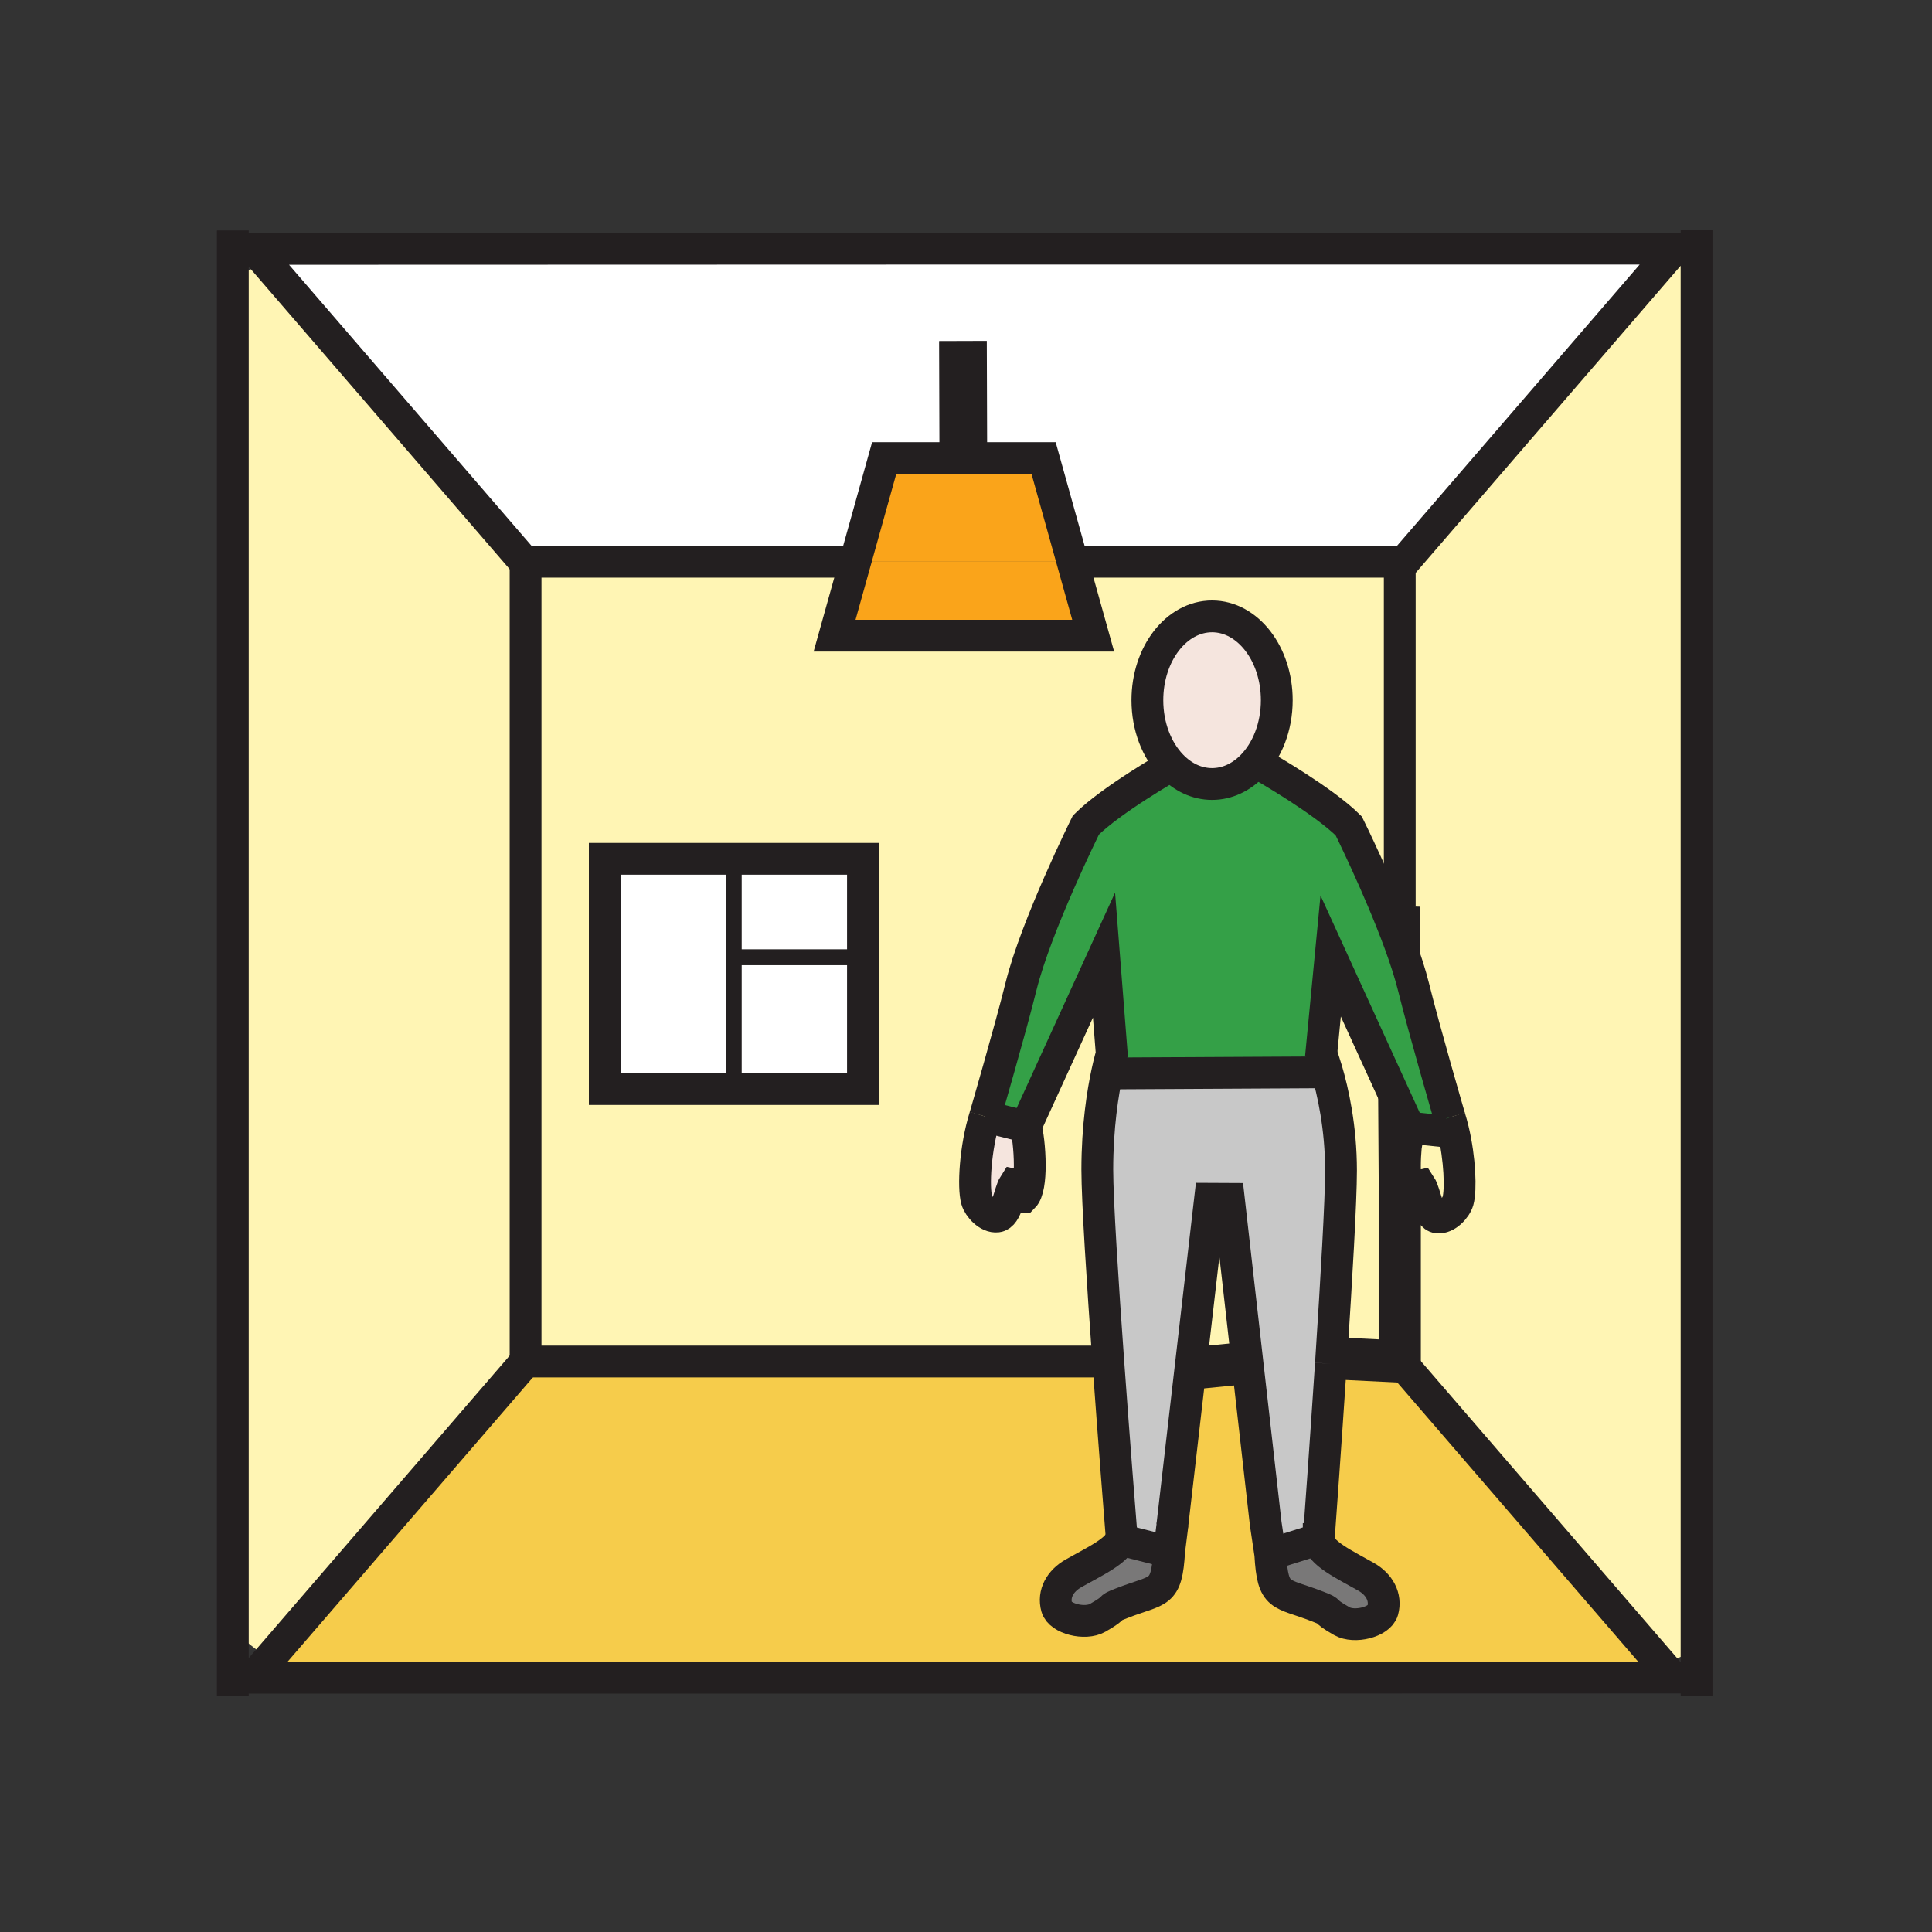 <?xml version="1.0"?><svg xmlns="http://www.w3.org/2000/svg" width="850.394" height="850.394" viewBox="0 0 850.394 850.394" overflow="visible"><rect x="0" y="0" width="850.394" height="850.394" fill="#333333" stroke="none"/><path fill="#fff" d="M459.35 201.63h-70.17l-12.74 45.63h-145.1v.67L116.79 115.16l10.69-5.62 297.06-.09h300.7l8.68 3.57-116.99 135.61h-.81v-1.37H472.09z"></path><path fill="#faa41a" d="M389.18 201.63h70.17l12.74 45.63h-95.65z"></path><path fill="#fff5b4" d="M548 600l-20 2-3.91-.45 8.54-73.89 8.26.04 8.19 72.18zM617.24 504.4l-9.86-23.4.29 45.45 7.44 1.06.33-3.609.68.06v75.33L590 598l-4.01-.27c2.229-34.211 4.279-69.24 4.279-82.5 0-19.11-3.6-34.921-6.3-44.101-1-3.39-1.87-5.87-2.399-7.28l4.14-43.05 34.5 75.53-1.41 8.45-1.58-.15.02-.229z"></path><path d="M487.82 599.29c-2.49-34.81-4.83-70.93-4.83-84.46 0-19.09 2.479-34.21 4.35-42.87l5.19.51L580 472l3.97-.87c2.7 9.18 6.3 24.99 6.3 44.101 0 13.26-2.05 48.289-4.279 82.5-.061.859-.11 1.71-.17 2.56-2.38 36.18-4.9 70.83-5.37 77.14v.011l-21.311 6.72-1.979-13.24h-.01l-8.07-71.04-8.19-72.18-8.26-.04-8.54 73.89-8.08 69.931h.03l-1.4 11.1L510 682l-16.18-4.11s-.04-.51-.12-1.479c.01-.01.01-.021 0-.03-.6-7.481-3.32-41.611-5.88-77.091z" fill="#c8c8c8"></path><path d="M616.25 599.21l115.13 133.44 4.95 5.729-312.6.08H111.27l7-8.11 113.07-131.06h256.48c2.56 35.479 5.279 69.61 5.88 77.09.01.01.01.021 0 .03-.69 5.85-12.41 11.1-21.28 16.18-5.7 3.24-8.979 8.88-7.28 14.9 1.42 4.99 12.44 7.8 18.021 4.609 9.66-5.52 3.359-3.64 10.55-6.42 16.58-6.489 19.76-3.359 20.92-23l.01-.1 1.4-11.1h-.03l8.08-69.931L528 602l20-2 1.08-.12 8.07 71.04h.01l1.979 13.24c1.141 19.62 4.311 16.5 20.91 22.99 7.181 2.79.891.899 10.561 6.42 5.569 3.18 16.569.38 18-4.61 1.689-6.01-1.57-11.66-7.28-14.9-9.13-5.22-20.85-10.569-20.86-16.63h-.02c.47-6.31 2.99-40.96 5.37-77.14.06-.85.109-1.7.17-2.56l4.01.27 26.12 1.29v-.08h.13z" fill="#f6cc4b"></path><path d="M581.57 463.85c.529 1.41 1.399 3.891 2.399 7.28L580 472l-87.47.47-5.19-.51c1.12-5.19 2.01-8.05 2.01-8.05l-3.409-43.51-34.5 75.52-17.87-4.5s11.27-38.75 15.84-57.24c6.64-26.8 28.57-71.03 28.57-71.03 5.579-5.58 14.989-12.15 23-17.32 7.829-5.05 14.31-8.77 14.619-8.95 4.891 5.14 11.12 8.21 17.91 8.21 6.63 0 12.74-2.94 17.58-7.87l4.95.06s6.62 3.78 14.63 8.95 17.41 11.75 23 17.33c0 0 13.39 27 22.41 51.59 2.52 6.89 4.7 13.59 6.15 19.45 4.569 18.49 15.84 57.23 15.84 57.23.58 1.83 1.09 3.72 1.55 5.63L636 498l-15.79-1.67-34.5-75.53-4.14 43.05z" fill="#34a047"></path><path d="M510 682l4.64.58-.01.1c-1.16 19.641-4.34 16.511-20.92 23-7.19 2.78-.89.9-10.55 6.42-5.58 3.19-16.601.381-18.021-4.609-1.699-6.021 1.58-11.66 7.28-14.9 8.87-5.08 20.59-10.33 21.28-16.18.08.97.12 1.479.12 1.479L510 682zM580.47 677.43c.011 6.061 11.73 11.41 20.86 16.63 5.71 3.24 8.97 8.891 7.28 14.9-1.431 4.99-12.431 7.79-18 4.61-9.67-5.521-3.38-3.63-10.561-6.42-16.6-6.49-19.77-3.37-20.91-22.99l21.311-6.72v-.011h.02z" fill="#797878"></path><path fill="#fff" d="M379.84 421.34v58.01h-56.87V421.34zM379.84 378.02v43.32h-56.87v-43.32z"></path><path fill="#fff" d="M322.97 473.94v5.41H266.2V378.02h56.77v43.32z"></path><path d="M639.62 497.46c3.02 12.68 3.47 26.33 2.14 31.08-.91 3.24-5.09 7.8-9.02 7.33-4.37-.48-5.351-10.76-7.49-14.03-3.28.7-1.59 5.49-4.03 5.49-2.12-2.11-2.83-7.93-2.83-14.01 0-2.91.16-5.891.41-8.54l1.41-8.45L636 498l3.62-.54z" fill="#fff5b4"></path><path d="M451.44 495.92c.84 2.28 1.819 9.82 1.819 16.99 0 6.09-.71 11.91-2.819 14.03-2.431 0-.75-4.83-4.051-5.511-2.109 3.271-3.109 13.561-7.47 14.03-3.939.47-8.12-4.11-9.02-7.32-1.551-5.47-.721-22.71 3.67-36.72l17.871 4.501zM515.6 336.88c-6.449-6.76-10.569-17.1-10.569-28.68 0-20.37 12.739-36.9 28.479-36.9 15.721 0 28.48 16.53 28.48 36.9 0 11.78-4.26 22.27-10.9 29.02-4.84 4.93-10.95 7.87-17.58 7.87-6.79 0-13.02-3.07-17.91-8.21z" fill="#f5e5de" class="aac-skin-fill"></path><path fill="#fff5b4" d="M231.34 247.93v351.36L118.27 730.35l-15.79-12.4V122.69l14.31-7.53zM610.47 399.1l5.87 15.95-.26.1c-9.021-24.59-22.41-51.59-22.41-51.59-5.59-5.58-14.99-12.16-23-17.33s-14.63-8.95-14.63-8.95l-4.95-.06c6.641-6.75 10.9-17.24 10.9-29.02 0-20.37-12.76-36.9-28.48-36.9-15.74 0-28.479 16.53-28.479 36.9 0 11.58 4.12 21.92 10.569 28.68-.31.18-6.79 3.9-14.619 8.95-8.011 5.17-17.421 11.74-23 17.32 0 0-21.931 44.23-28.57 71.03-4.57 18.49-15.84 57.24-15.84 57.24-4.391 14.01-5.221 31.25-3.67 36.72.899 3.21 5.08 7.79 9.02 7.32 4.36-.47 5.36-10.76 7.47-14.03 3.301.681 1.62 5.511 4.051 5.511 2.109-2.12 2.819-7.94 2.819-14.03 0-7.17-.979-14.71-1.819-16.99l34.5-75.52 3.409 43.51s-.89 2.859-2.01 8.05c-1.87 8.66-4.35 23.78-4.35 42.87 0 13.53 2.34 49.65 4.83 84.46H231.34V247.26h145.1l-9.09 32.54h113.83l-9.09-32.54h144.03v152l-5.65-.16zm-230.63 80.25V378.02H266.2v101.33h113.64z"></path><path d="M616.12 523.96l-.68-.06 1.779-19.271 1.58.15c-.25 2.649-.41 5.63-.41 8.54 0 6.08.71 11.899 2.83 14.01 2.44 0 .75-4.79 4.03-5.49 2.14 3.271 3.12 13.55 7.49 14.03 3.93.47 8.109-4.09 9.02-7.33 1.33-4.75.88-18.4-2.14-31.08-.46-1.91-.97-3.8-1.55-5.63 0 0-11.271-38.74-15.84-57.23-1.45-5.859-3.631-12.56-6.15-19.45l.26-.1.61 1.65 7.93 9.09-.29-26.3-8.47-.23V248.63h.81l116.99-135.61L746 118h.76v608.5l-15.38 6.15-115.13-133.44h-.13v-75.25z" fill="#fff5b4"></path><path fill="#231f20" d="M607.38 481l9.86 23.4-.02.23-1.78 19.27-.33 3.61-7.44-1.06zM616.12 399.26l8.47.23.29 26.3-7.93-9.09-.61-1.65-5.87-15.95z"></path><path fill="#faa41a" d="M472.09 247.26l9.09 32.54H367.35l9.09-32.54z"></path><g fill="none" stroke="#231f20"><path stroke-width="18.566" d="M548 600l-20 2M616.12 523.96v75.33L590 598"></path><path stroke-width="14" d="M472.09 247.26h144.03v152M489.35 599.29H231.34V247.26h145.1"></path><path stroke-width="14" d="M616.25 599.21l115.13 133.44 4.95 5.73-312.6.08H111.27l7-8.11 113.07-131.06M232.01 248.71l-.67-.78-114.55-132.77-4.85-5.62h15.54l297.06-.09H737l-3.08 3.57-116.99 135.61M102.48 101.44v645.13M746.76 101.27V746.4M379.84 421.34v58.01H266.2V378.02h113.64z"></path><path stroke-width="7" d="M322.97 379.56v94.38M322.97 421.34h56.87"></path><path stroke-width="21" d="M423.85 150.08L424 198"></path><path stroke-width="14" d="M376.44 247.26l-9.09 32.54h113.83l-9.09-32.54-12.74-45.63h-70.17zM515.6 336.88c-6.449-6.76-10.569-17.1-10.569-28.68 0-20.37 12.739-36.9 28.479-36.9 15.721 0 28.48 16.53 28.48 36.9 0 11.78-4.26 22.27-10.9 29.02-4.84 4.93-10.95 7.87-17.58 7.87-6.79 0-13.02-3.07-17.91-8.21z"></path><path d="M433.57 491.42s11.27-38.75 15.84-57.24c6.64-26.8 28.57-71.03 28.57-71.03 5.579-5.58 14.989-12.15 23-17.32 7.829-5.05 14.31-8.77 14.619-8.95h.011" stroke-width="14"></path><path d="M493.7 676.38c-.601-7.479-3.32-41.61-5.88-77.09-2.49-34.81-4.83-70.93-4.83-84.46 0-19.09 2.479-34.21 4.35-42.87 1.12-5.19 2.01-8.05 2.01-8.05l-3.409-43.51-34.5 75.52c.84 2.28 1.819 9.82 1.819 16.99 0 6.09-.71 11.91-2.819 14.03-2.431 0-.75-4.83-4.051-5.511-2.109 3.271-3.109 13.561-7.47 14.03-3.939.47-8.12-4.11-9.02-7.32-1.551-5.47-.721-22.71 3.67-36.72M493.82 677.89s-.04-.51-.12-1.479M638.07 491.83s-11.271-38.74-15.84-57.23c-1.45-5.859-3.631-12.56-6.15-19.45-9.021-24.59-22.41-51.59-22.41-51.59-5.59-5.58-14.99-12.16-23-17.33s-14.63-8.95-14.63-8.95" stroke-width="14"></path><path d="M581.42 465.45l.15-1.601 4.14-43.05 34.5 75.53-1.41 8.45c-.25 2.649-.41 5.63-.41 8.54 0 6.08.71 11.899 2.83 14.01 2.44 0 .75-4.79 4.03-5.49 2.14 3.271 3.12 13.55 7.49 14.03 3.93.47 8.109-4.09 9.02-7.33 1.33-4.75.88-18.4-2.14-31.08-.46-1.91-.97-3.8-1.55-5.63" stroke-width="14"></path><path d="M585.82 600.29c.06-.85.109-1.7.17-2.56 2.229-34.211 4.279-69.24 4.279-82.5 0-19.11-3.6-34.921-6.3-44.101-1-3.39-1.87-5.87-2.399-7.28-.33-.88-.521-1.34-.521-1.34M580.45 677.43c.47-6.31 2.99-40.96 5.37-77.14M580.38 678.45s.03-.351.07-1.01M516.09 671.07l-.05.41-1.4 11.1-.01.1c-1.16 19.641-4.34 16.511-20.92 23-7.19 2.78-.89.9-10.55 6.42-5.58 3.19-16.601.381-18.021-4.609-1.699-6.021 1.58-11.66 7.28-14.9 8.87-5.08 20.59-10.33 21.28-16.18.01-.01.01-.021 0-.03.03-.17.04-.33.04-.5" stroke-width="14"></path><path d="M557.16 670.92l1.979 13.24c1.141 19.62 4.311 16.5 20.91 22.99 7.181 2.79.891.899 10.561 6.42 5.569 3.18 16.569.38 18-4.61 1.689-6.01-1.57-11.66-7.28-14.9-9.13-5.22-20.85-10.569-20.86-16.63M557.25 671.84l-.1-.92-8.07-71.04-8.19-72.18-8.26-.04-8.54 73.89-8.08 69.93M492.53 472.47L580 472" stroke-width="14"></path><path stroke-width=".8" d="M616.12 399.26l8.47.23.29 26.3-7.93-9.09-.61-1.65-5.87-15.95z"></path><path stroke-width="1.547" d="M617.22 504.63l.02-.23-9.86-23.4.29 45.45 7.44 1.06.33-3.61z"></path><path stroke-width="14" d="M433.57 491.42l17.87 4.5M620.21 496.33L636 498M493.82 677.89L510 682M559.14 684.16l21.31-6.72v-.01h.02"></path></g><path fill="none" d="M0 0h850.394v850.394H0z"></path></svg>